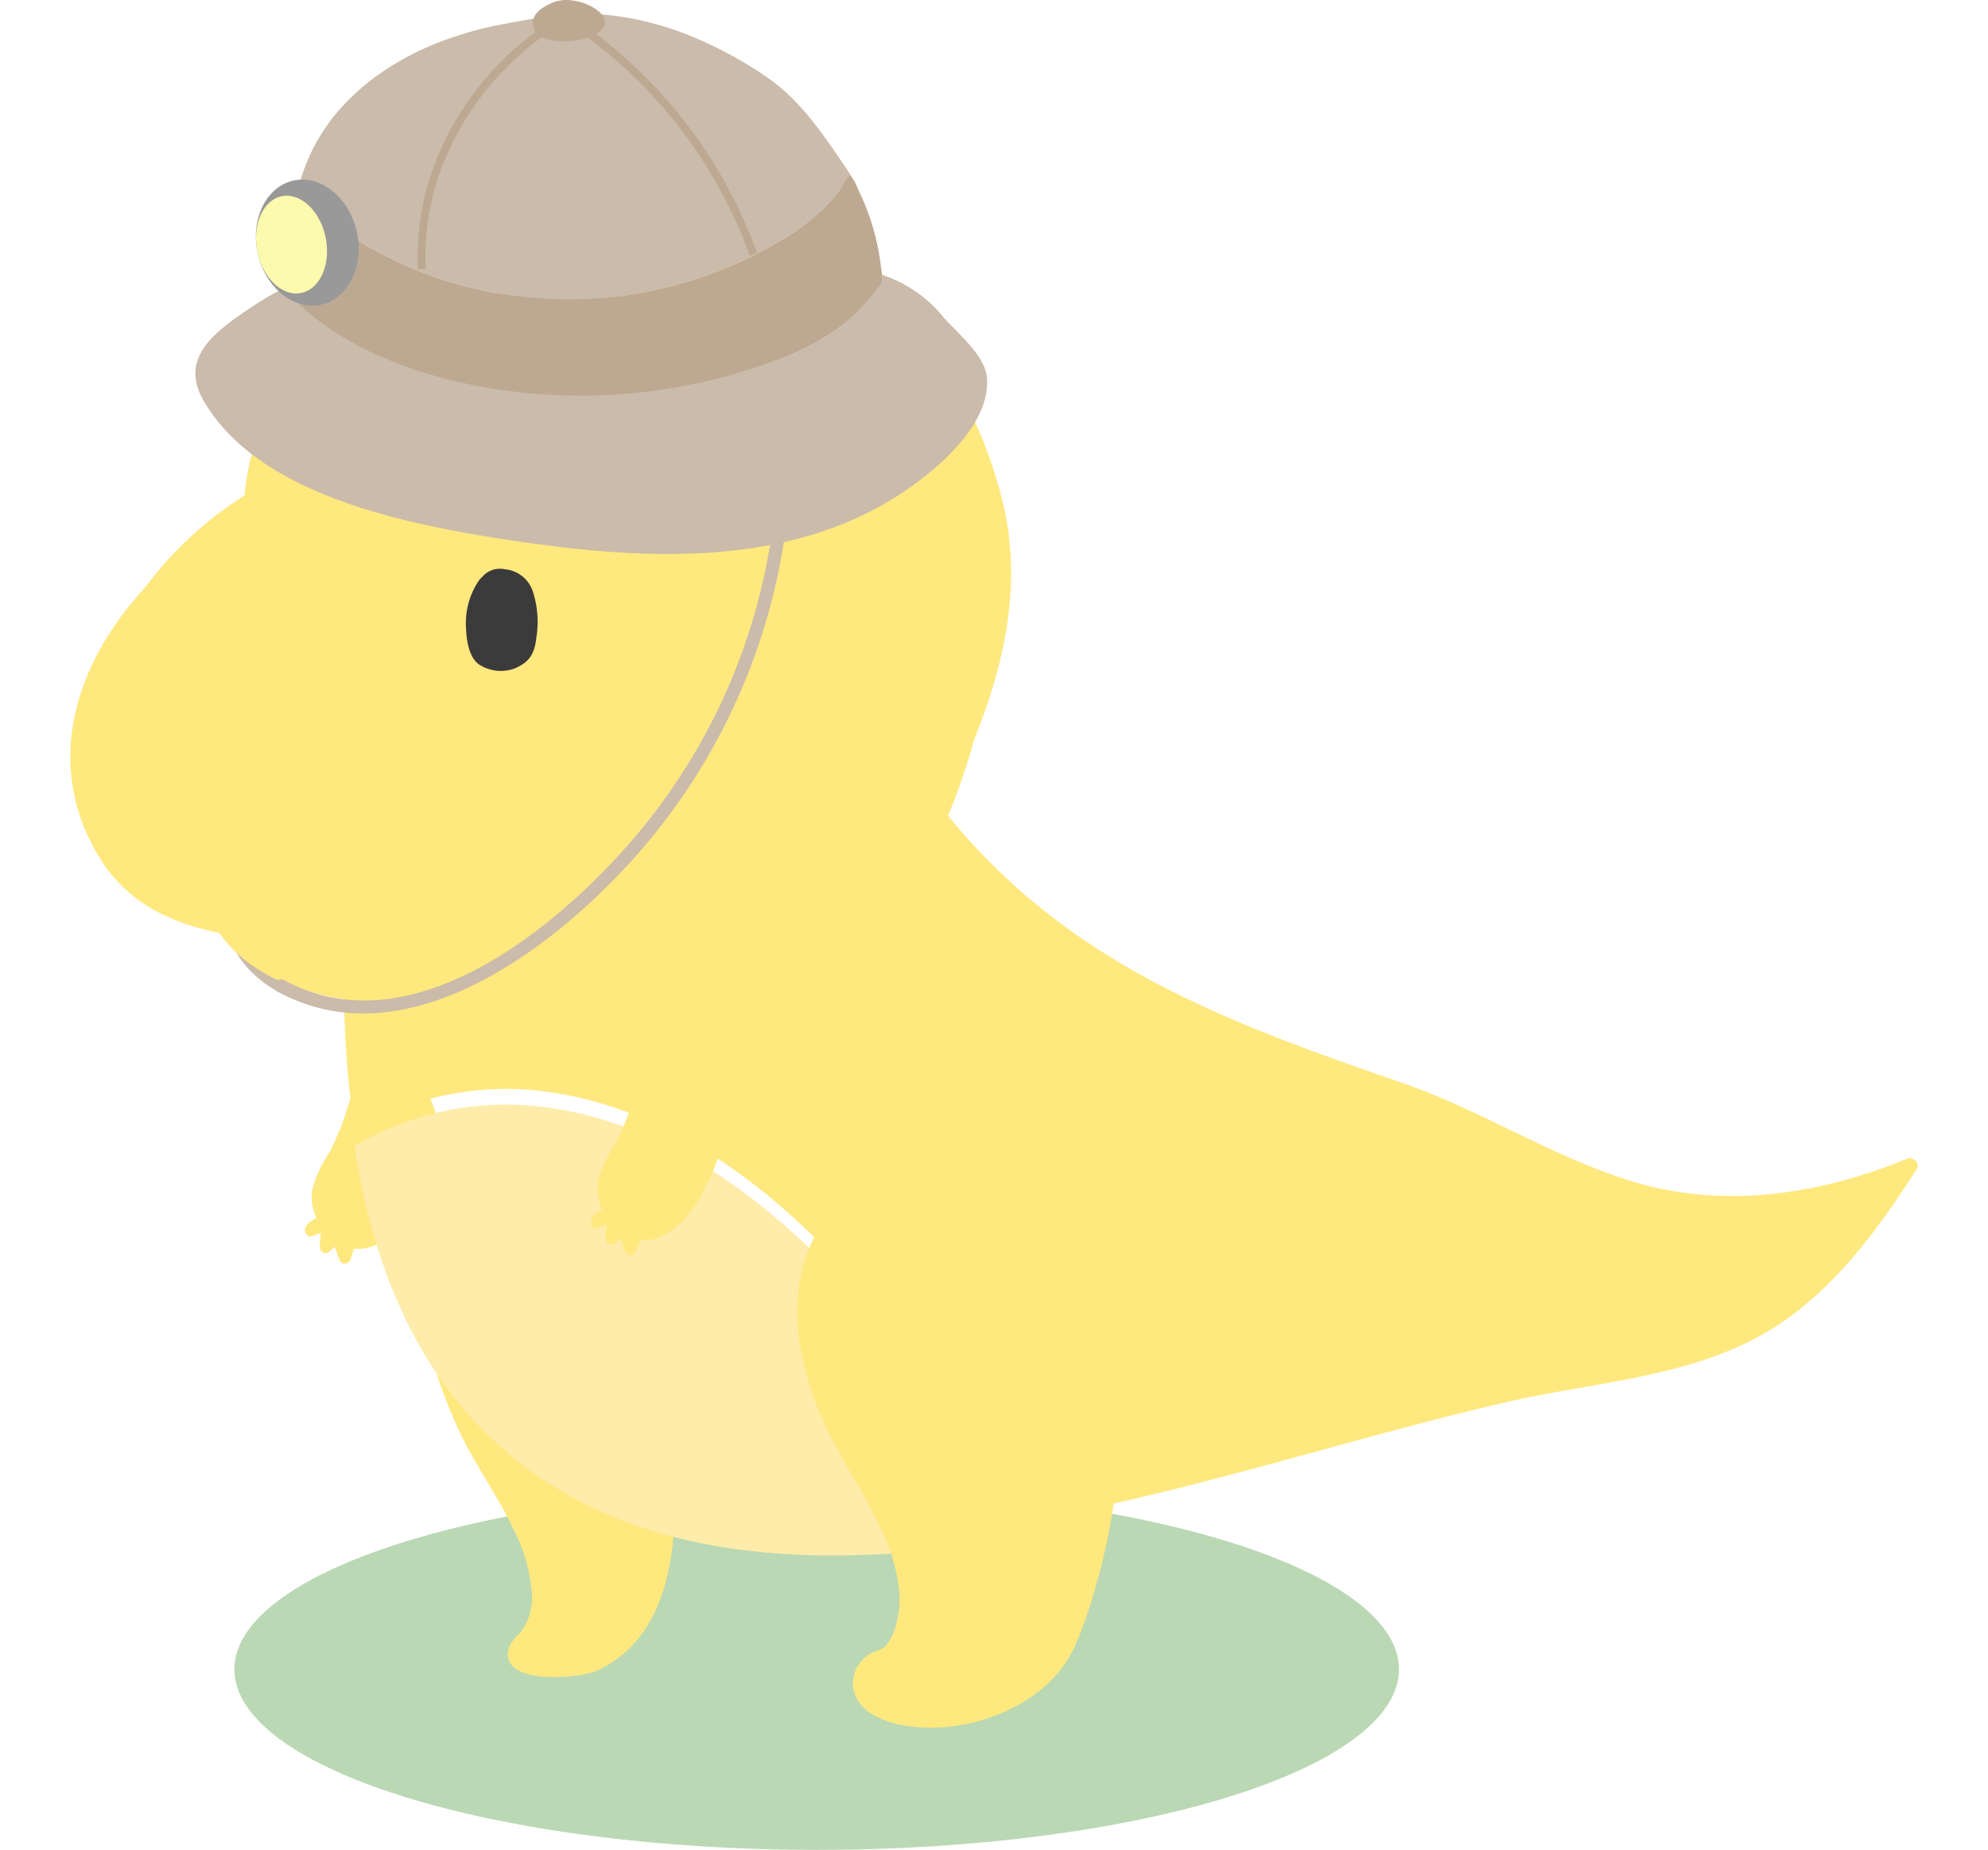 <svg xmlns="http://www.w3.org/2000/svg" xmlns:xlink="http://www.w3.org/1999/xlink" width="254.376" height="236.757" viewBox="0 0 254.376 236.757"><defs><style>.a{fill:#bad8b4;}.b{fill:#ffe87e;}.c{fill:#cabbab;}.d{fill:#ffecaa;}.e{fill:#3b3b3b;}.f{fill:#bda991;}.g{fill:none;stroke:#bda991;stroke-miterlimit:10;}.h{fill:#999;}.i{fill:#fcfaac;}.j{filter:url(#m);}.k{filter:url(#k);}.l{filter:url(#i);}.m{filter:url(#g);}.n{filter:url(#e);}.o{filter:url(#c);}.p{filter:url(#a);}</style><filter id="a" x="30.021" y="128.323" width="34.981" height="42.411" filterUnits="userSpaceOnUse"><feOffset dy="3" input="SourceAlpha"/><feGaussianBlur stdDeviation="3" result="b"/><feFlood flood-opacity="0.161"/><feComposite operator="in" in2="b"/><feComposite in="SourceGraphic"/></filter><filter id="c" x="3" y="30.05" width="251.376" height="174.255" filterUnits="userSpaceOnUse"><feOffset dy="3" input="SourceAlpha"/><feGaussianBlur stdDeviation="3" result="d"/><feFlood flood-opacity="0.161"/><feComposite operator="in" in2="d"/><feComposite in="SourceGraphic"/></filter><filter id="e" x="36.371" y="132.391" width="100.118" height="75.681" filterUnits="userSpaceOnUse"><feOffset dy="5" input="SourceAlpha"/><feGaussianBlur stdDeviation="3" result="f"/><feFlood flood-opacity="0.161"/><feComposite operator="in" in2="f"/><feComposite in="SourceGraphic"/></filter><filter id="g" x="47.742" y="21.05" width="90.637" height="84.637" filterUnits="userSpaceOnUse"><feOffset dx="3" dy="-6" input="SourceAlpha"/><feGaussianBlur stdDeviation="3" result="h"/><feFlood flood-opacity="0.161"/><feComposite operator="in" in2="h"/><feComposite in="SourceGraphic"/></filter><filter id="i" x="0" y="58.069" width="63.906" height="71.503" filterUnits="userSpaceOnUse"><feOffset dx="-3" dy="6" input="SourceAlpha"/><feGaussianBlur stdDeviation="3" result="j"/><feFlood flood-opacity="0.161"/><feComposite operator="in" in2="j"/><feComposite in="SourceGraphic"/></filter><filter id="k" x="93.005" y="137.626" width="59.386" height="92.492" filterUnits="userSpaceOnUse"><feOffset dy="3" input="SourceAlpha"/><feGaussianBlur stdDeviation="3" result="l"/><feFlood flood-opacity="0.161"/><feComposite operator="in" in2="l"/><feComposite in="SourceGraphic"/></filter><filter id="m" x="66.6" y="127.231" width="34.981" height="42.411" filterUnits="userSpaceOnUse"><feOffset dy="3" input="SourceAlpha"/><feGaussianBlur stdDeviation="3" result="n"/><feFlood flood-opacity="0.161"/><feComposite operator="in" in2="n"/><feComposite in="SourceGraphic"/></filter></defs><g transform="translate(-20 -445.643)"><ellipse class="a" cx="74.508" cy="23.105" rx="74.508" ry="23.105" transform="translate(49.992 636.19)"/><g class="p" transform="matrix(1, 0, 0, 1, 20, 445.64)"><path class="b" d="M155.661,319.427a6.39,6.39,0,0,0-4.072-.6,5.382,5.382,0,0,0-4.061,3.871,33.5,33.5,0,0,1-2.5,6.282,14.578,14.578,0,0,0-2.161,4.773,5.82,5.82,0,0,0,.554,3.508c-.632.35-1.385.844-1.471,1.469-.07.506.307,1.086.895.895.378-.123.749-.263,1.124-.4a16.723,16.723,0,0,0-.122,1.838.736.736,0,0,0,1.241.514c.222-.2.46-.385.689-.579a16.5,16.5,0,0,0,.648,1.788c.29.611,1.14.364,1.329-.173q.248-.705.494-1.41c3.29.443,6.307-2.891,7.939-5.928,1.8-3.349,3.386-7.439,2.468-11.288a8.207,8.207,0,0,0-1.914-3.719A4.519,4.519,0,0,0,155.661,319.427Z" transform="translate(-102.92 -184.41)"/></g><path class="b" d="M137.974,378.855c-1.16-9.51-5.111-22.486-16.018-24.721-3.92-.8-8.153-.356-11.015,2.69-7.043,7.494-3.31,18.279.177,26.344,1.97,4.555,5.023,8.591,7.161,13.071a21.8,21.8,0,0,1,2.535,8.639,7.565,7.565,0,0,1-1.036,4.276c-.64,1-1.832,1.719-2.022,2.985-.647,4.312,8.385,3.486,10.611,2.794a8.015,8.015,0,0,0,1.235-.482C141.671,408.362,139.308,389.792,137.974,378.855Z" transform="translate(-32.743 244.796)"/><path class="c" d="M1044.426,293.5c-4.231,12.776-8.492,25.706-9.648,39.193a71.007,71.007,0,0,0,.774,18.992c.975,5.26,2.775,8.625,7.471,11.36a.847.847,0,0,0,.855-1.462c-6.163-3.59-6.937-9.694-7.482-16.333a78.467,78.467,0,0,1,.618-17.339c1.642-11.637,5.364-22.843,9.045-33.961.343-1.037-1.291-1.481-1.632-.45Z" transform="translate(-987.479 209.524)"/><g transform="translate(32.001 481.693)"><g class="o" transform="matrix(1, 0, 0, 1, -12, -36.05)"><path class="b" d="M474.762,933.7c-.019.006-.033,0-.05.008-11.065,4.518-23.331,6.344-34.959,2.779-10.182-3.123-19.358-9.142-29.473-12.629-22.522-7.768-42.564-15.157-58.022-34.161,4.2-10.221,6.634-20.882,3.8-31.789-2.722-10.47-8.252-20.621-17.118-27.1-11.462-8.37-26.745-8.1-39.236-2.113-16.578-11.487-36.024,1.433-37.448,19.995-14.144,8.976-25.26,26.544-15.774,42.791a19.954,19.954,0,0,0,10.365,8.68c2.375,8.048,10.041,11.753,17.822,12.977a.985.985,0,0,0,.3-.012,129.2,129.2,0,0,0,1.357,16.85,38.074,38.074,0,0,1,24.9-4.908c12.119,1.71,23.062,8.433,32.022,16.771a96.181,96.181,0,0,1,25.2,38.762c22.118-3.4,43.415-10.778,65.18-15.832,10.445-2.427,22.1-3.056,31.737-8.075,9.143-4.761,15.362-13.247,20.812-21.719C476.768,934.043,475.531,933.175,474.762,933.7Z" transform="translate(-230.95 -788.3)"/></g><g class="n" transform="matrix(1, 0, 0, 1, -12, -36.05)"><path class="d" d="M321.2,905.634c-8.96-8.338-19.9-15.061-32.022-16.771a38.073,38.073,0,0,0-24.9,4.908c1.954,12.9,6.324,25.44,15.239,35.092,15.644,16.941,38.836,18.925,60.573,16.4,2.111-.246,4.21-.544,6.305-.867A96.181,96.181,0,0,0,321.2,905.634Z" transform="translate(-218.91 -752.09)"/></g></g><g class="m" transform="matrix(1, 0, 0, 1, 20, 445.64)"><path class="b" d="M342.488,496.35c-2.724-10.47-8.251-20.621-17.118-27.095-16.736-12.221-41.614-6.034-54.062,9.5-.779.973.6,2.366,1.383,1.383.03-.036.061-.07.091-.106l63.895,47.885c-.047.114-.086.232-.133.346-.487,1.159,1.4,1.666,1.885.521C342.794,518.363,345.384,507.485,342.488,496.35Z" transform="translate(-217.34 -426.74)"/></g><path class="e" d="M9.334,7.894A12.609,12.609,0,0,0,7.848,2.15,4.168,4.168,0,0,0,3.781.011a2.939,2.939,0,0,0-2.6,1.443,3.661,3.661,0,0,0-.361.56A9.71,9.71,0,0,0,.237,8.162C.588,9.854,1.3,11.913,2.7,12.571a5.1,5.1,0,0,0,4.617-.3C8.9,11.218,9.5,10.142,9.334,7.894Z" transform="matrix(0.985, 0.174, -0.174, 0.985, 80.811, 517.823)"/><g class="l" transform="matrix(1, 0, 0, 1, 20, 445.64)"><path class="b" d="M186.535,566.635l-24.346-45.987.035-.021c1.044-.651.083-2.309-.967-1.653-13.991,8.735-25.1,26.076-15.741,42.1,4.1,7.025,11,9.57,18.826,10.606,7.475.99,17.142,1.5,23.3-3.558C188.513,567.4,187.447,566.233,186.535,566.635Z" transform="translate(-130.06 -457.75)"/></g><g class="k" transform="matrix(1, 0, 0, 1, 20, 445.64)"><path class="b" d="M261.237,388.921c-1.007-7.826-3.1-16.621-9.885-21.493a13.252,13.252,0,0,0-6.16-2.488,23.54,23.54,0,0,0-4.981-.17,21.983,21.983,0,0,0-9.218,2.758,20.876,20.876,0,0,0-9.35,11.315c-2.243,6.428-.967,13.207,1.435,19.391,2.231,5.744,6.074,10.753,8.5,16.423a22.2,22.2,0,0,1,1.976,7.293,11.539,11.539,0,0,1-.357,3.757,6.732,6.732,0,0,1-1.577,3.236,10.41,10.41,0,0,1-1.581.653,4.925,4.925,0,0,0-1.4,1.139,4.287,4.287,0,0,0-.97,3.5c.514,2.97,3.9,4.22,6.472,4.673,8.3,1.461,19.2-2.687,22.214-11.023a.956.956,0,0,0,.166-.268A81.052,81.052,0,0,0,261.237,388.921Z" transform="translate(-118.47 -221.08)"/></g><g class="j" transform="matrix(1, 0, 0, 1, 20, 445.64)"><path class="b" d="M155.661,319.427a6.39,6.39,0,0,0-4.072-.6,5.382,5.382,0,0,0-4.061,3.871,33.5,33.5,0,0,1-2.5,6.282,14.578,14.578,0,0,0-2.161,4.773,5.82,5.82,0,0,0,.554,3.508c-.632.35-1.385.844-1.471,1.469-.07.506.307,1.086.895.895.378-.123.749-.263,1.124-.4a16.723,16.723,0,0,0-.122,1.838.736.736,0,0,0,1.241.514c.222-.2.46-.385.689-.579a16.5,16.5,0,0,0,.648,1.788c.29.611,1.14.364,1.329-.173q.248-.705.494-1.41c3.29.443,6.307-2.891,7.939-5.928,1.8-3.349,3.386-7.439,2.468-11.288a8.207,8.207,0,0,0-1.914-3.719A4.519,4.519,0,0,0,155.661,319.427Z" transform="translate(-66.34 -185.5)"/></g><g transform="translate(-66.314 274.289)"><path class="c" d="M1110.541,304.168a77.011,77.011,0,0,1-18.2,42.737c-9.975,11.62-28.611,26.766-44.594,18.045-.957-.522-1.812.939-.855,1.462,16.171,8.824,34.735-5.117,45.285-16.766a78.98,78.98,0,0,0,20.055-45.478c.1-1.084-1.592-1.078-1.693,0Z" transform="translate(-925.036 -68.136)"/><path class="c" d="M207.049,221.271a17.021,17.021,0,0,0-8.143-5.54.507.507,0,0,0-.686.5c-.009.009-.019.012-.028.021-2.7,3.063-12.474,2.2-16.523,2.346q-7.235.268-14.477.209a289.878,289.878,0,0,1-29.458-1.663c-3.432-.379-7.272-1.272-10.725-.883-3.244.365-6.177,2.141-8.715,3.835-4.846,3.235-9.058,6.53-5.869,11.949,7.087,12.044,25.869,15.745,39.631,17.813,16.331,2.452,34.225,3.392,48.464-5.346,5.119-3.141,12.692-9.377,12.068-15.626C212.32,226.188,208.933,223.362,207.049,221.271Z" transform="translate(0 -9.298)"/><g transform="translate(123.66 173.136)"><path class="c" d="M155.637,209.912a52.737,52.737,0,0,0,32.5-7.575c3.44-2.173,6.636-4.883,8.381-8.238-.286-.439-.573-.879-.871-1.316-2.8-4.094-5.574-8.25-9.93-11.2a51.223,51.223,0,0,0-9.541-5.133,39.065,39.065,0,0,0-10.7-2.712c-4.489-.448-9.069.363-13.442,1.2a43.47,43.47,0,0,0-6.409,1.694,35.975,35.975,0,0,0-10.046,5.185,29.431,29.431,0,0,0-4.663,4.372,23.854,23.854,0,0,0-5.148,10.5A50.333,50.333,0,0,0,155.637,209.912Z" transform="translate(-125.11 -173.608)"/><path class="f" d="M196.447,199.621c-.6.693-.982,1.592-1.557,2.323a20.177,20.177,0,0,1-1.97,2.147,31.312,31.312,0,0,1-4.854,3.7,52.737,52.737,0,0,1-32.5,7.575A50.333,50.333,0,0,1,125.7,202.137a31.807,31.807,0,0,0,.253,13.99c0,.013.012.02.016.032s.007.016.011.024a.432.432,0,0,0,.205.239c9.382,8.6,25.079,11.9,38.231,11.458a71.232,71.232,0,0,0,22.512-4.491,33.046,33.046,0,0,0,7.979-4.13,22.488,22.488,0,0,0,3.227-2.875c.506-.548.98-1.118,1.423-1.706a5.757,5.757,0,0,0,.917-1.314,3.887,3.887,0,0,0-.037-1.72,29.94,29.94,0,0,0-.753-4.165,30.725,30.725,0,0,0-1.315-4q-.4-.982-.865-1.939A7.423,7.423,0,0,0,196.447,199.621Z" transform="translate(-125.037 -179.062)"/></g><path class="f" d="M167.288,172.466a7.066,7.066,0,0,0-2.966-1.062,4.859,4.859,0,0,0-1.915.1,6.722,6.722,0,0,0-1.743.8,3.194,3.194,0,0,0-1.081,1.031,1.862,1.862,0,0,0-.222.582,1.937,1.937,0,0,0-.027.2,2.075,2.075,0,0,0,.031.543c.445,2.4,4.6,2.11,6.509,1.674C168.341,175.774,169.634,174.017,167.288,172.466Z" transform="translate(-4.818 0)"/><path class="g" d="M158.728,176.69c-10.032,7.27-15.842,18.823-15.206,30.233" transform="translate(-3.227 -1.119)"/><path class="g" d="M167.478,176.938a60.843,60.843,0,0,1,20.878,28.133" transform="translate(-5.636 -1.171)"/><path class="h" d="M6.5.11c3.588.061,6.566,3.749,6.652,8.239s-2.753,8.08-6.341,8.019S.241,12.618.155,8.129,2.909.049,6.5.11Z" transform="matrix(0.99, -0.14, 0.14, 0.99, 117.893, 195.184)"/><path class="i" d="M4.464.075c2.465.042,4.518,2.9,4.584,6.385S7.17,12.737,4.705,12.695.187,9.795.121,6.31,2,.034,4.464.075Z" transform="matrix(0.99, -0.14, 0.14, 0.99, 118.182, 196.98)"/></g></g></svg>